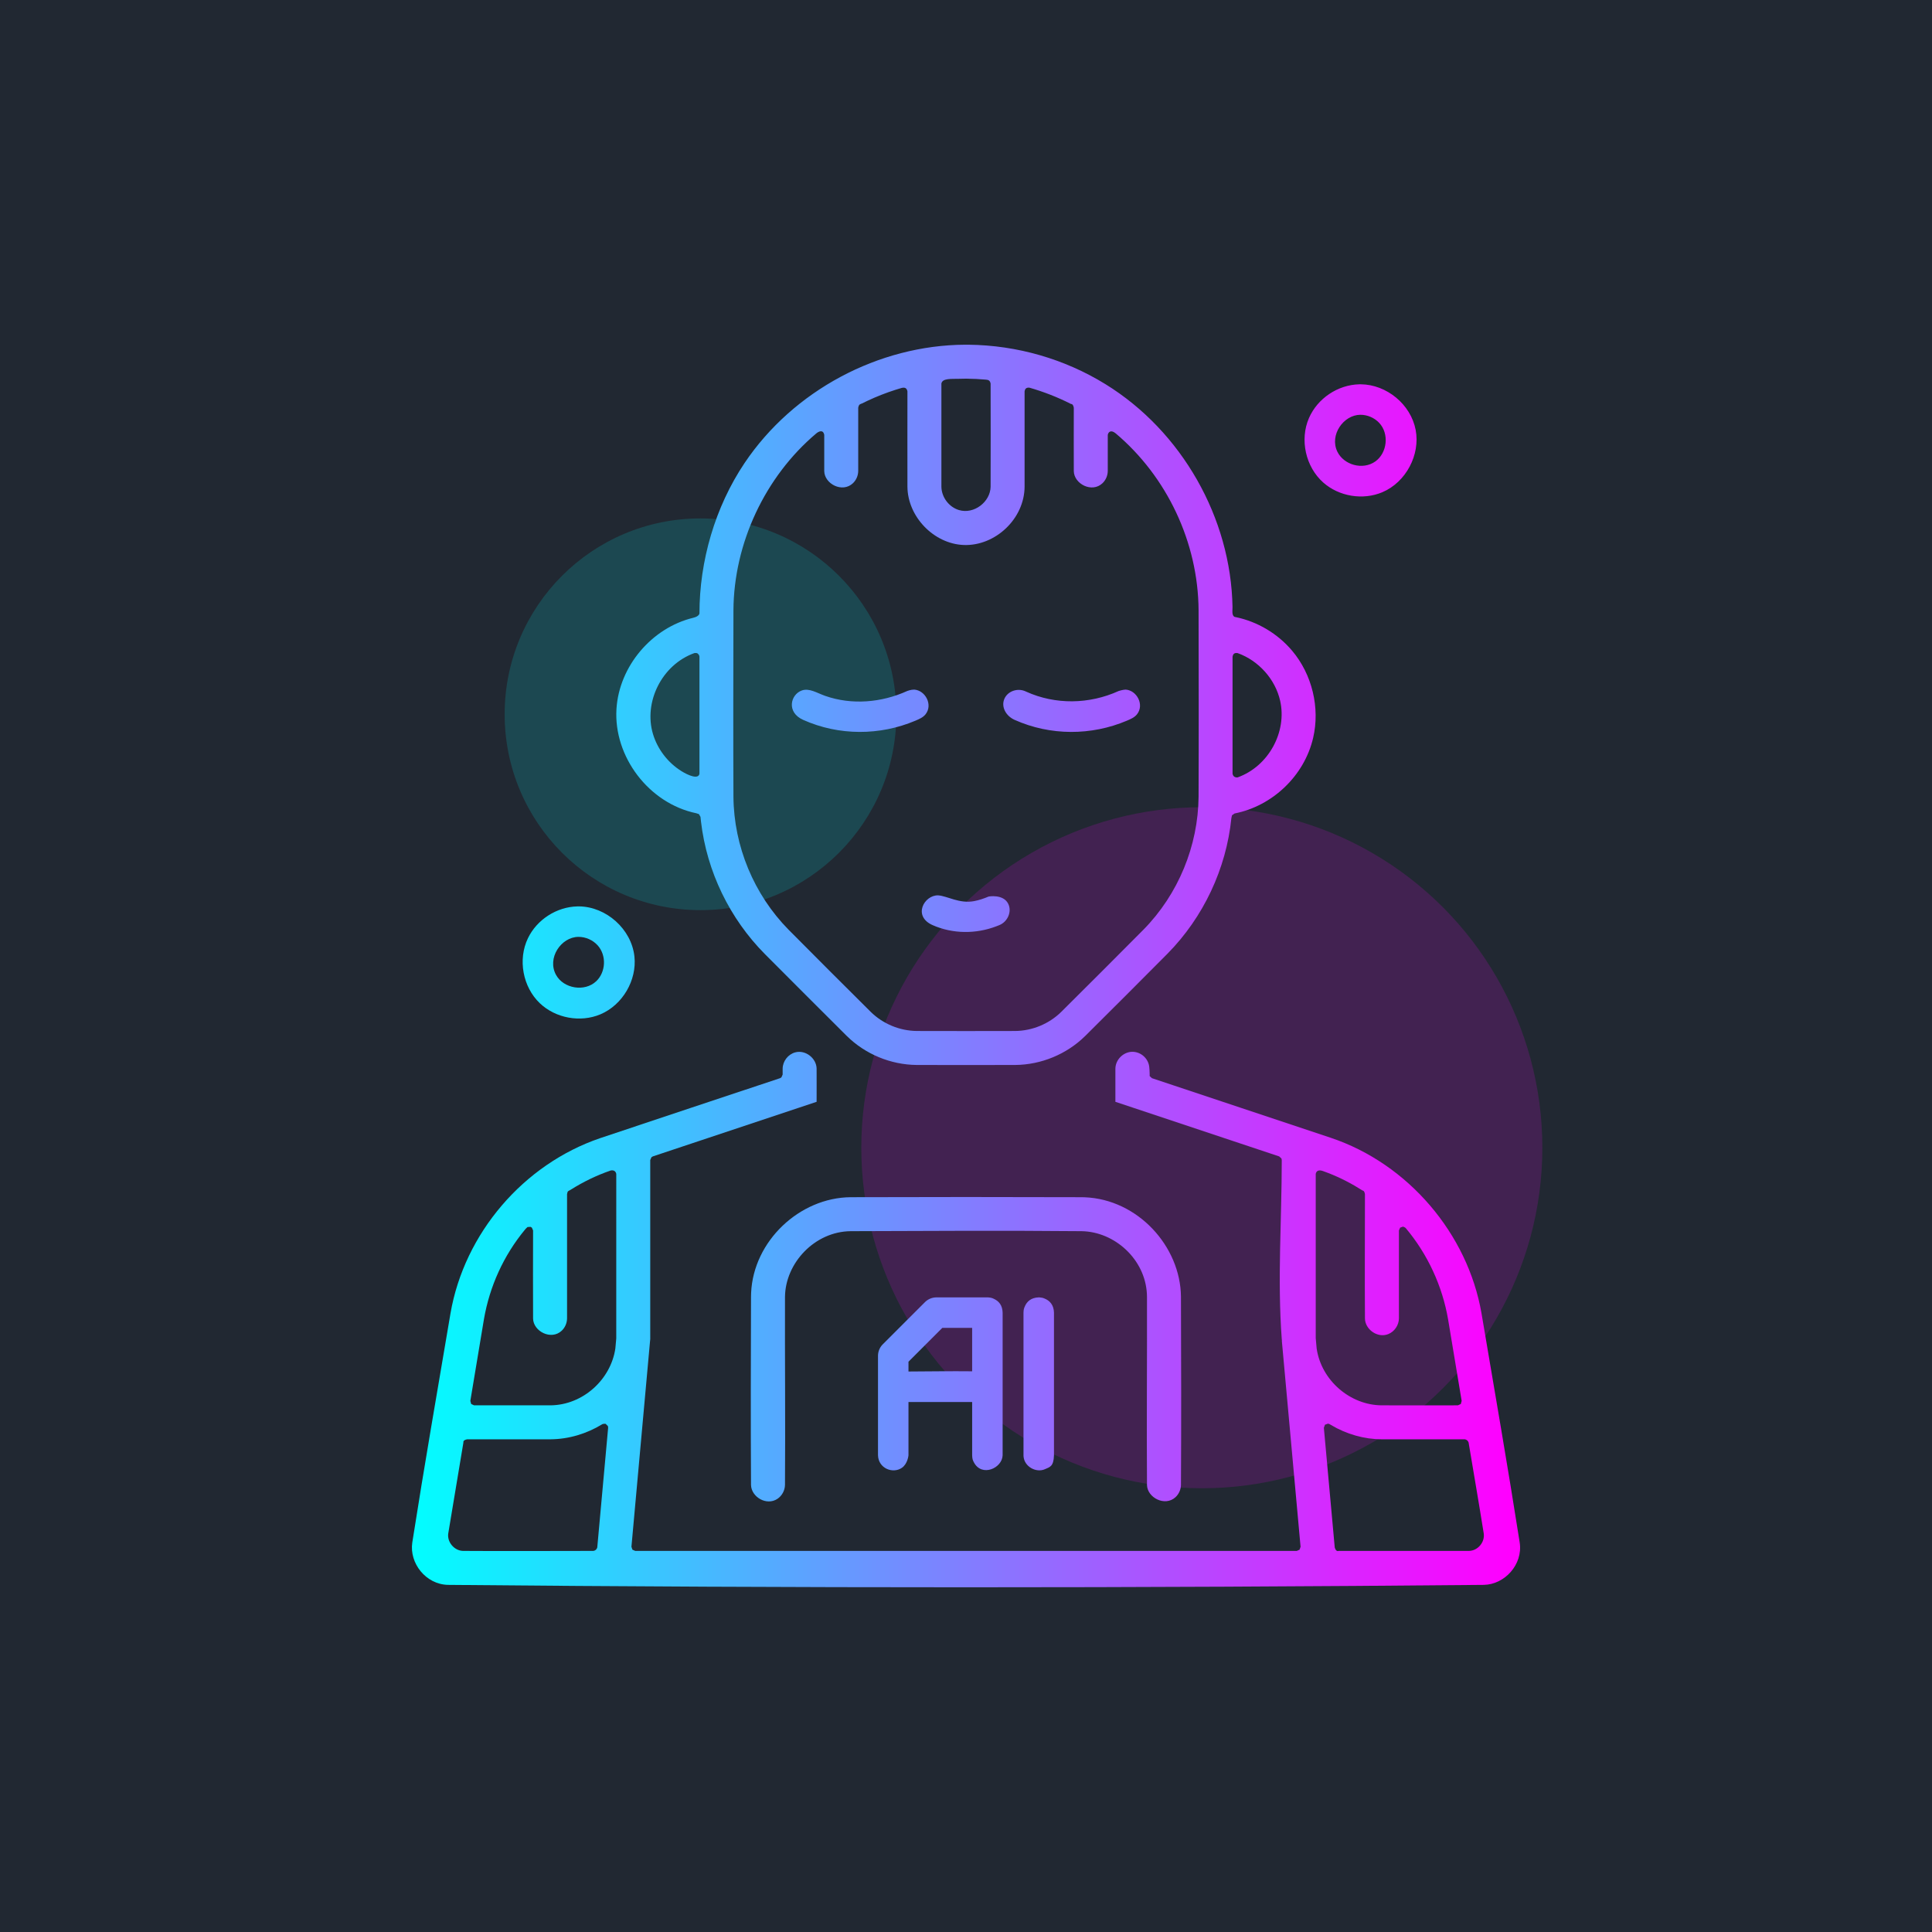 <?xml version="1.0" encoding="UTF-8" standalone="no"?><!DOCTYPE svg PUBLIC "-//W3C//DTD SVG 1.1//EN" "http://www.w3.org/Graphics/SVG/1.1/DTD/svg11.dtd"><svg width="100%" height="100%" viewBox="0 0 1000 1000" version="1.1" xmlns="http://www.w3.org/2000/svg" xmlns:xlink="http://www.w3.org/1999/xlink" xml:space="preserve" xmlns:serif="http://www.serif.com/" style="fill-rule:evenodd;clip-rule:evenodd;stroke-linejoin:round;stroke-miterlimit:1.414;"><rect id="Robot_2" x="0" y="0" width="1000" height="1000" style="fill:none;"/><rect x="0" y="0" width="1000" height="1000" style="fill:#212832;"/><circle cx="622.065" cy="594.074" r="176.255" style="fill:#f0f;fill-opacity:0.149;"/><circle cx="362.581" cy="369.706" r="101.375" style="fill:#0ff;fill-opacity:0.149;"/><path d="M671.206,802.749l1.456,-0.642l0.508,-1.509l-9.669,-106.355c0.069,-0.381 -0.026,-0.734 -0.063,-1.097c-2.319,-30.821 -0.001,-61.817 -0.001,-92.725l-0.169,-0.798l-1.18,-1.073l-84.766,-28.249l0,-17.097c0.034,-4.766 4.121,-8.713 8.682,-8.798c4.591,-0.027 8.311,3.469 8.835,7.706c0.236,1.905 0.236,4.886 0.236,4.886l1.18,1.074l92.614,30.871c39.988,13.418 70.817,49.61 77.951,90.818c6.673,39.544 13.572,79.051 19.775,118.671c1.712,11.444 -7.849,21.714 -18.552,21.9c-178.691,1.665 -357.405,1.668 -536.095,0c-11.578,-0.201 -20.141,-11.282 -18.552,-21.901c6.202,-39.62 13.096,-79.129 19.783,-118.67c7.183,-41.491 37.854,-77.159 77.468,-90.656c31.012,-10.407 62.065,-20.689 93.097,-31.033l0.703,-0.413l0.646,-1.458l0,-2.999c0.022,-3.965 2.843,-7.527 6.544,-8.505c5.341,-1.411 10.94,3.089 11.039,8.392c0.042,5.737 0.001,11.475 0.001,17.212l-84.766,28.249l-0.703,0.412l-0.646,1.459c0,0 0,92.708 0,92.708c-0.04,0.803 -0.087,0.468 -0.096,0.948c0,0 -9.637,106.521 -9.637,106.521l0.507,1.509l1.457,0.642l342.413,0Zm44.083,-57.766c-9.278,-0.022 -18.394,-2.682 -26.316,-7.381c-0.251,-0.15 -0.501,-0.301 -0.75,-0.454c-0.273,-0.094 -0.546,-0.187 -0.819,-0.28l-1.595,0.554l-0.582,1.585l5.63,61.949c0.693,2.449 1.964,1.793 1.964,1.793c0,0 67.507,-0.001 67.507,-0.001c4.704,-0.089 8.302,-4.619 7.654,-9.033c-2.499,-15.713 -5.229,-31.389 -7.844,-47.084c-0.344,-0.971 -1.035,-1.486 -1.945,-1.648l-42.904,0Zm-401.834,-8.018l1.204,1.184l0.113,0.858l-5.63,61.949c-0.265,0.935 -0.873,1.589 -1.964,1.793c-22.502,0 -45.005,0.16 -67.507,-0.001c-4.46,-0.085 -8.321,-4.491 -7.654,-9.033c0,0 7.844,-47.084 7.844,-47.084c0,0 -0.412,-1.229 1.945,-1.648c14.38,0 28.759,0.034 43.139,0c9.458,-0.068 18.767,-2.884 26.831,-7.835c0,0 0.72,-0.291 1.679,-0.183Zm246.401,-99.706c17.019,0.268 32.859,14.427 33.779,32.503c0.026,0.513 0.039,1.025 0.044,1.538c0.09,32.431 -0.232,64.864 0.002,97.294c0.113,6.583 9.32,11.395 14.773,6.334c1.738,-1.613 2.765,-3.939 2.81,-6.334c0.187,-32.468 0.107,-64.938 -0.001,-97.407c-0.247,-26.141 -22.389,-50.434 -49.846,-51.477c-0.556,-0.021 -1.111,-0.032 -1.667,-0.037c-39.837,-0.132 -79.675,-0.132 -119.511,0c-26.368,0.249 -50.268,22.658 -51.463,49.514c-0.03,0.667 -0.045,1.333 -0.051,2c-0.108,32.469 -0.187,64.939 0,97.407c0.116,6.189 7.996,10.991 13.669,7.206c2.37,-1.581 3.864,-4.351 3.914,-7.206c0.233,-32.43 -0.089,-64.863 0.001,-97.294c0.179,-17.567 15.358,-33.87 34.043,-34.043c39.835,-0.147 79.671,-0.366 119.504,0.002Zm-89.63,88.434l0,27.553c0,0 -0.366,4.393 -3.407,6.492c-4.673,3.226 -12.164,0.333 -12.37,-6.492l0,-51.685c0.063,-2.083 0.878,-4.056 2.311,-5.578l22.151,-22.151c1.517,-1.429 3.488,-2.247 5.577,-2.31l26.582,0c0.158,0.004 0.317,0.009 0.476,0.014c1.55,0.141 1.965,0.322 2.761,0.68c2.771,1.247 4.537,3.416 4.651,7.194l0,73.836c-0.203,6.727 -10.808,11.412 -14.873,3.666c-0.566,-1.078 -0.845,-1.716 -0.904,-3.666l0,-27.553l-32.955,0Zm67.901,-54.157c1.459,0.132 1.694,0.26 2.321,0.498c2.995,1.136 4.973,3.458 5.091,7.376l0,73.836c-0.178,5.901 -2.212,6.096 -4.651,7.194c-4.592,2.066 -10.786,-1.341 -11.111,-6.718c-0.01,-0.158 -0.01,-0.317 -0.015,-0.476l0,-73.836c0.047,-1.556 0.203,-1.981 0.513,-2.797c1.136,-2.997 3.458,-4.973 7.376,-5.091c0.158,0.004 0.317,0.009 0.476,0.014Zm189.432,-35.937c11.379,13.517 19.06,30.103 22.008,47.542l6.987,41.962l-0.441,1.599l-1.505,0.697c-13.174,0 -26.348,0.039 -39.523,-0.001c-16.079,-0.13 -31.118,-12.681 -33.588,-29.424c0,0 -0.476,-5.357 -0.476,-5.357l0,-85.006c0.286,-1.487 1.42,-2.293 3.708,-1.487c0.975,0.343 1.945,0.703 2.908,1.078c6.159,2.401 12.052,5.46 17.637,9.022c0,0 0.882,-0.148 1.22,1.861c0,21.465 -0.154,42.93 0.001,64.395c0.097,5.649 6.554,10.301 12.115,8.032c3.21,-1.309 5.444,-4.634 5.469,-8.149l0,-45.494l0.618,-1.434l1.466,-0.535c0,0 0.701,0.15 1.396,0.699Zm-452.257,-0.164l0.619,1.434c0,15.205 -0.105,30.411 0,45.615c0.12,6.609 9.332,11.386 14.773,6.33c1.763,-1.638 2.793,-4.003 2.811,-6.451l0,-64.278c0.307,-1.827 0.551,-1.443 1.858,-2.266c6.497,-4.094 13.421,-7.461 20.645,-9.941c0,0 2.492,-0.742 2.97,1.744c0,0 -0.008,85.183 -0.008,85.183l-0.468,5.18c-2.367,16.024 -16.721,29.259 -33.587,29.413c0,0 -39.524,0.001 -39.524,0.001l-1.505,-0.697l-0.441,-1.599c2.352,-14.123 4.679,-28.25 7.057,-42.369c2.925,-16.86 10.113,-32.801 21.154,-46.196c0.416,-0.505 0.872,-1.009 1.41,-1.433l1.558,-0.089c0.226,0.14 0.452,0.279 0.678,0.419Zm227.879,74.35l0,-22.487l-15.425,0l-17.53,17.53l0,5.063c10.985,-0.064 21.972,-0.219 32.955,-0.106Zm-3.627,-531.367c-44.853,0.22 -88.953,23.712 -114.157,61.229c-15.346,22.841 -23.362,50.894 -23.362,77.822c0,0 -0.004,1.538 -3.229,2.298c-21.44,5.174 -38.374,25.096 -39.73,47.231c-1.504,24.53 16.649,48.815 41.352,53.947l1.331,0.443l0.816,1.416c0.04,0.422 0.082,0.843 0.126,1.264c0.044,0.42 0.091,0.839 0.139,1.257c3.019,25.802 14.872,50.172 33.074,68.511c14.121,14.163 28.239,28.33 42.427,42.426c9.553,9.384 22.663,14.839 36.113,14.962c17.03,0.049 34.061,0.049 51.091,0c13.38,-0.122 26.509,-5.528 36.113,-14.962c14.264,-14.172 28.492,-28.38 42.653,-42.654c18.58,-18.83 30.405,-43.969 33.052,-70.17l0.315,-1.43l1.329,-0.951c19.53,-3.83 36.079,-19.414 40.671,-39.111c3.641,-15.616 -0.518,-32.866 -10.884,-45.139c-7.455,-8.828 -17.867,-15.051 -29.257,-17.407c0,0 -0.977,0.084 -1.459,-1.27c-0.355,-0.998 -0.111,-2.501 -0.132,-3.973c-0.807,-46 -26.157,-90.886 -65.756,-115.304c-21.138,-13.034 -45.71,-20.15 -70.854,-20.429c-0.594,-0.005 -1.188,-0.007 -1.782,-0.006Zm33.28,22.245c7.425,2.12 14.646,4.952 21.561,8.458c0,0 0.998,-0.239 1.398,1.921c0,10.937 -0.062,21.874 0.001,32.811c0.124,6.617 9.392,11.457 14.852,6.26c1.722,-1.638 2.718,-3.979 2.732,-6.375l0,-18.627c0.326,-1.709 1.785,-2.747 4.164,-0.738c26.378,22.272 42.647,56.278 42.837,91.572c0.057,32.132 0.141,64.264 -0.002,96.395c-0.194,25.45 -10.53,50.572 -28.514,68.841c-14.116,14.256 -28.338,28.407 -42.557,42.56c-6.313,6.211 -14.99,9.814 -23.871,9.899c-16.957,0.049 -33.914,0.049 -50.871,0c-8.877,-0.084 -17.539,-3.658 -23.871,-9.889c-14.224,-14.147 -28.438,-28.306 -42.557,-42.559c-17.882,-18.165 -28.318,-43.15 -28.514,-68.842c-0.143,-32.134 -0.059,-64.27 -0.002,-96.405c0.188,-34.765 16.378,-69.23 42.837,-91.572c1.287,-1.087 3.601,-2.215 4.164,0.738c0,6.248 -0.035,12.495 0.001,18.742c0.124,6.617 9.392,11.457 14.852,6.26c1.722,-1.638 2.718,-3.979 2.732,-6.375l0,-32.696c0.377,-2.038 1.15,-1.8 2.05,-2.251c0.872,-0.437 1.75,-0.863 2.632,-1.279c4.773,-2.249 9.695,-4.182 14.723,-5.78c0.944,-0.3 1.891,-0.588 2.842,-0.864c1.732,-0.503 2.884,-0.136 3.226,1.692c0,16.477 -0.046,32.954 0,49.432c0.157,15.448 13.632,29.514 29.149,30.102c16.145,0.613 31.446,-13.388 31.492,-30.301l0,-49.233c0.205,-1.096 0.634,-2.072 2.514,-1.897Zm-233.18,268.479c14.098,0.137 27.181,11.712 28.722,25.929c1.333,12.308 -6.154,25.097 -17.59,29.936c-10.353,4.382 -23.205,2.048 -31.378,-5.742c-8.806,-8.395 -11.478,-22.602 -6.144,-33.657c4.636,-9.608 14.815,-16.219 25.644,-16.461c0.249,-0.004 0.497,-0.006 0.746,-0.005Zm-0.274,15.777c-8.97,0.086 -16.373,10.995 -11.574,19.701c3.896,7.066 14.822,8.956 20.835,3.225c4.893,-4.663 5.427,-13.261 0.722,-18.508c-2.499,-2.787 -6.239,-4.429 -9.983,-4.418Zm186.182,-21.485c4.79,0.307 10.982,4.444 18.67,2.982c2.582,-0.492 5.078,-1.353 7.496,-2.372c0,0 7.479,-1.387 10.076,3.661c2.057,3.998 -0.132,9.304 -4.482,11.101c-0.54,0.223 -1.083,0.439 -1.63,0.648c-10.578,4.036 -22.532,3.976 -32.925,-0.589c-10.554,-4.636 -4.398,-15.615 2.795,-15.431Zm155.039,-125.388c10.856,3.892 19.496,13.495 22.016,24.729c3.585,15.982 -5.909,33.812 -22.014,39.597c0,0 -2.206,0.378 -2.639,-1.856l0,-60.614c0.219,-1.13 0.675,-2.159 2.637,-1.856Zm-279.731,0.046c1.049,0.738 1.069,1.301 1.165,1.799l0,60.614c-0.588,3.037 -5.74,0.873 -9.387,-1.411c-6.976,-4.368 -12.319,-11.3 -14.677,-19.196c-4.91,-16.44 4.517,-35.789 21.425,-41.863c0,0 0.664,-0.133 1.474,0.057Zm221.808,18.849c5.746,0.405 9.751,7.86 5.822,12.795c-1.284,1.612 -3.271,2.463 -5.275,3.31c-18.307,7.747 -39.514,7.86 -58.055,-0.437c-4.451,-1.991 -7.039,-6.618 -5.374,-10.741c1.651,-4.089 6.836,-5.957 11.052,-4.008c0.127,0.059 0.255,0.117 0.383,0.176c14.972,6.754 32.474,6.594 47.831,-0.394c0,0 2.341,-0.724 3.616,-0.701Zm-109.452,0c5.739,0.404 9.752,7.86 5.823,12.795c-1.284,1.612 -3.271,2.463 -5.275,3.31c-18.283,7.736 -39.513,7.861 -58.056,-0.437c-8.783,-3.93 -6.567,-13.083 -0.759,-15.199c3.889,-1.417 7.871,1.272 12.154,2.775c13.721,4.817 29.126,3.541 42.498,-2.543c0,0 1.851,-0.733 3.615,-0.701Zm27.122,-160.938c3.317,0.019 6.615,0.208 9.921,0.496c1.11,0.097 2.136,0.261 2.467,2.024c0,17.812 0.098,35.625 -0.001,53.437c-0.152,7.8 -8.562,14.368 -16.371,12.045c-5.21,-1.55 -9.07,-6.678 -9.101,-12.204l0,-53.278c0.539,-2.877 5.33,-2.317 9.273,-2.457c1.038,-0.037 2.076,-0.057 3.115,-0.063c0.232,-0.001 0.465,-0.001 0.697,0Zm204.021,2.907c13.335,0.129 25.836,10.366 28.371,23.582c2.48,12.927 -5.058,27.129 -17.239,32.283c-10.062,4.258 -22.447,2.212 -30.611,-5.037c-9.091,-8.072 -12.271,-22.162 -7.356,-33.394c4.419,-10.099 14.866,-17.19 26.089,-17.43c0.249,-0.004 0.498,-0.005 0.746,-0.004Zm-0.274,15.776c-8.745,0.085 -16.029,10.489 -11.903,19.062c3.314,6.888 13.139,9.746 19.68,5.09c6.159,-4.384 7.305,-14.393 1.936,-20.025c-2.494,-2.617 -6.084,-4.137 -9.713,-4.127Z" style="fill:url(#_Linear1);"/><defs><linearGradient id="_Linear1" x1="0" y1="0" x2="1" y2="0" gradientUnits="userSpaceOnUse" gradientTransform="matrix(565.585,0,0,565.585,213.206,541.066)"><stop offset="0" style="stop-color:#0ff;stop-opacity:1"/><stop offset="1" style="stop-color:#f0f;stop-opacity:1"/></linearGradient></defs></svg>
